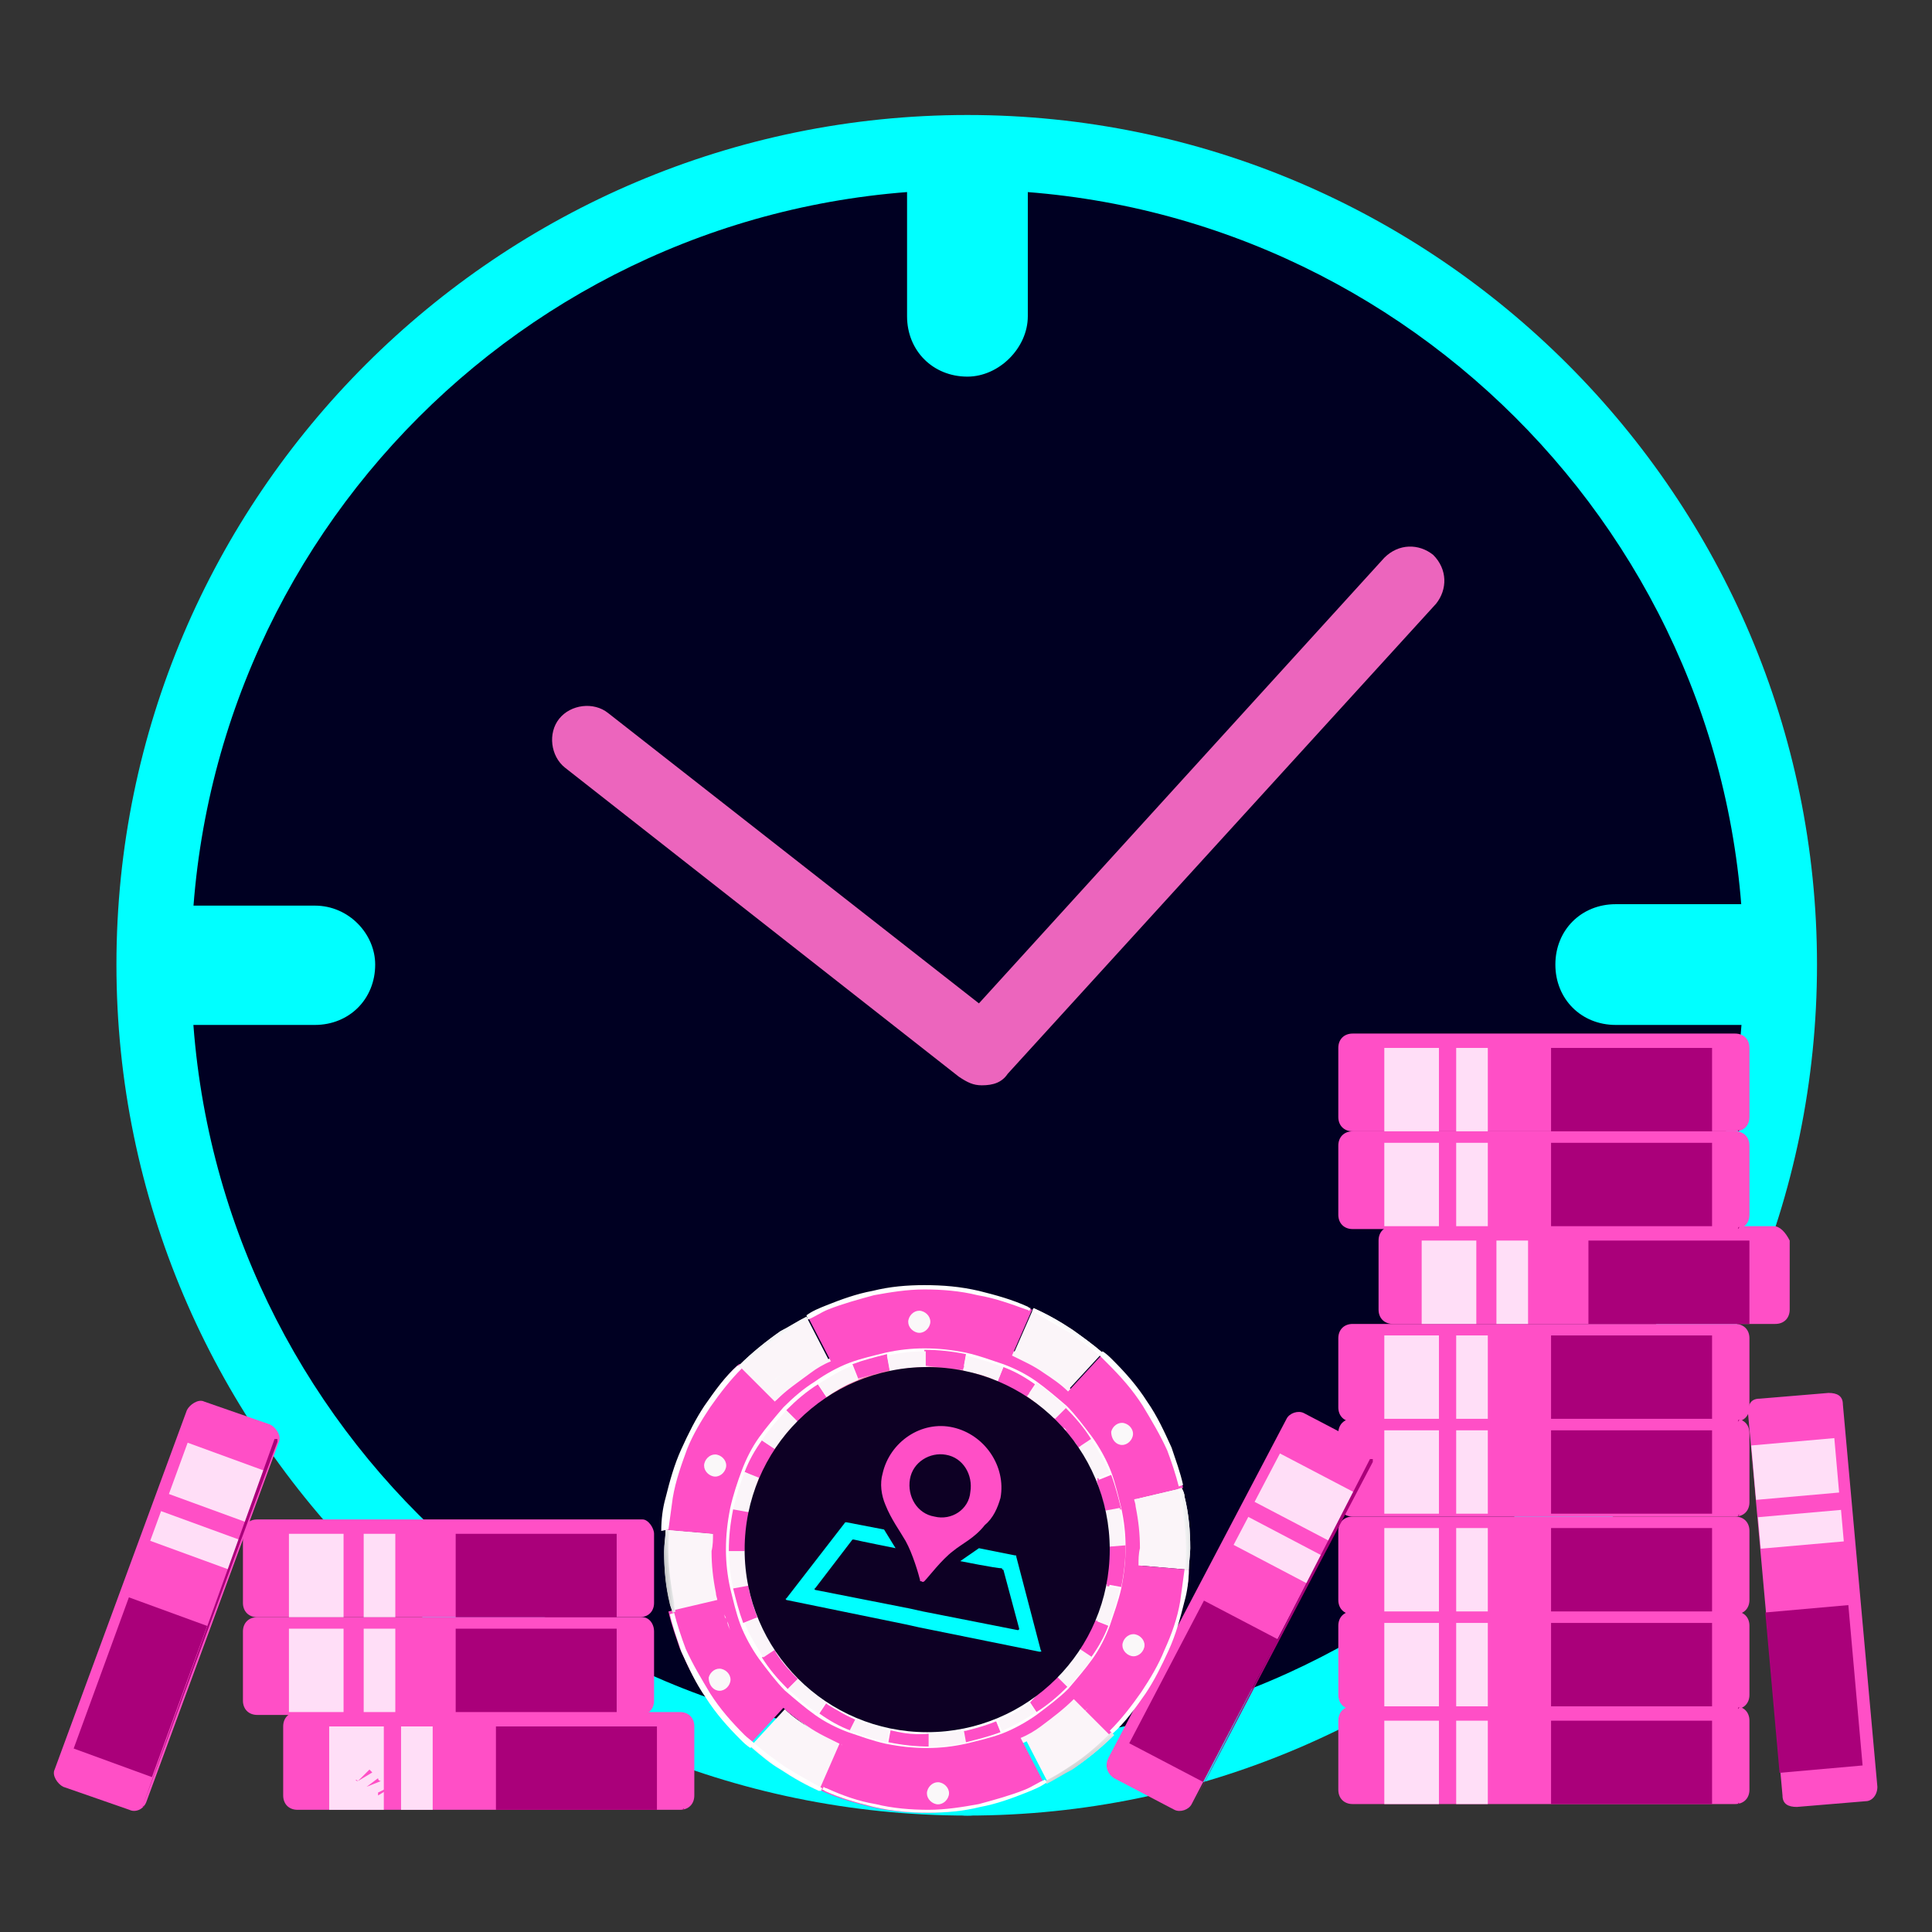 <?xml version="1.0" encoding="utf-8"?>
<!-- Generator: Adobe Illustrator 24.1.1, SVG Export Plug-In . SVG Version: 6.00 Build 0)  -->
<svg version="1.1" id="Layer_1" xmlns="http://www.w3.org/2000/svg" xmlns:xlink="http://www.w3.org/1999/xlink" x="0px" y="0px"
	 width="134.4px" height="134.4px" viewBox="0 0 134.4 134.4" style="enable-background:new 0 0 134.4 134.4;" xml:space="preserve"
	>
<rect x="0" y="0" width="134.4" height="134.4" fill="#333333" stroke="none"/>
<style type="text/css">
	.st0{display:none;fill:#000022;}
	.st1{fill:#000022;}
	.st2{fill:#00FFFF;}
	.st3{fill:#EC65BD;}
	.st4{fill:#FF4FC6;}
	.st5{fill:#FFDEF7;}
	.st6{fill:#AA007A;}
	.st7{fill:#FBF5F9;}
	.st8{fill:#FF79AE;}
	.st9{fill:#FFFFFF;}
	.st10{fill:#FAF8F9;}
	.st11{fill:url(#SVGID_1_);}
	.st12{fill:url(#SVGID_2_);}
	.st13{fill:url(#SVGID_3_);}
	.st14{fill:url(#SVGID_4_);}
	.st15{fill:url(#SVGID_5_);}
	.st16{fill:url(#SVGID_6_);}
	.st17{fill:#00B9ED;}
	.st18{fill:#0D0024;}
	.st19{fill:none;}
</style>
<circle class="st0" cx="28.1" cy="83.6" r="6.1"/>
<circle class="st0" cx="70.8" cy="94" r="6.1"/>
<g>
	<g>
		<ellipse class="st1" cx="65.5" cy="67.7" rx="56.6" ry="56"/>
		<path class="st2" d="M67.3,126.3c-32.6,0-59.2-26.6-59.2-59.2C8.1,34.5,34.7,8,67.3,8s59.1,26.6,59.1,59.1S99.9,126.3,67.3,126.3z
			 M67.3,13.2c-29.8,0-54,24.2-54,54c0,29.8,24.2,54,54,54c29.8,0,54-24.2,54-54C121.3,37.4,96.9,13.2,67.3,13.2z"/>
		<path class="st3" d="M68.3,75.5c-0.6,0-1-0.2-1.6-0.6L39.3,53.4c-1-0.8-1.2-2.4-0.4-3.4s2.4-1.2,3.4-0.4l25.8,20.2l28.2-31
			c1-1,2.4-1,3.4-0.2c1,1,1,2.4,0.2,3.4L70.1,74.7C69.7,75.3,69.1,75.5,68.3,75.5z"/>
		<path class="st2" d="M67.3,26.2c-2.4,0-4.2-1.8-4.2-4.2v-9c0-2.4,1.8-4.2,4.2-4.2s4.2,1.8,4.2,4.2v9
			C71.5,24.2,69.5,26.2,67.3,26.2z"/>
		<path class="st2" d="M67.3,126.3c-2.6,0-4.8-2.2-4.8-4.8v-10c0-2.6,2.2-4.8,4.8-4.8c2.6,0,4.8,2.2,4.8,4.8v10
			C71.9,124.3,69.9,126.3,67.3,126.3z"/>
		<g>
			<path class="st2" d="M26.1,67.1c0,2.4-1.8,4.2-4.2,4.2h-9c-2.4,0-4.2-1.8-4.2-4.2c0-2.3,1.8-4.1,4.2-4.1h9
				C24.3,63,26.1,65,26.1,67.1z"/>
			<path class="st2" d="M125.6,67.1c0,2.4-1.8,4.2-4.2,4.2h-9c-2.4,0-4.2-1.8-4.2-4.2c0-2.4,1.8-4.2,4.2-4.2h9
				C123.8,63,125.6,65,125.6,67.1z"/>
		</g>
	</g>
	<g>
		<path class="st4" d="M47.3,119.1H20.7c-0.6,0-1,0.4-1,1v4.8c0,0.6,0.4,1,1,1h26.6c0.6,0,1-0.4,1-1v-4.8
			C48.3,119.5,47.9,119.1,47.3,119.1z"/>
		<rect x="22.9" y="120.1" class="st5" width="3.8" height="5.8"/>
		<rect x="27.9" y="120.1" class="st5" width="2.2" height="5.8"/>
		<rect x="34.5" y="120.1" class="st6" width="11.2" height="5.8"/>
		<path class="st6" d="M47.5,125.9h-27l0,0l0,0H47.5C47.5,125.7,47.7,125.9,47.5,125.9C47.7,125.9,47.5,125.9,47.5,125.9z"/>
	</g>
	<g>
		<path class="st4" d="M44.7,112.5H17.9c-0.6,0-1,0.4-1,1v4.8c0,0.6,0.4,1,1,1h26.6c0.6,0,1-0.4,1-1v-4.8
			C45.5,112.9,45.1,112.5,44.7,112.5z"/>
		<rect x="20.1" y="113.3" class="st5" width="3.8" height="5.8"/>
		<rect x="25.3" y="113.3" class="st5" width="2.2" height="5.8"/>
		<rect x="31.7" y="113.3" class="st6" width="11.2" height="5.8"/>
		<path class="st6" d="M44.9,119.3H17.7l0,0l0,0H44.9C44.9,119.1,44.9,119.1,44.9,119.3L44.9,119.3z"/>
	</g>
	<g>
		<path class="st4" d="M44.7,105.7H17.9c-0.6,0-1,0.4-1,1v4.8c0,0.6,0.4,1,1,1h26.6c0.6,0,1-0.4,1-1v-4.8
			C45.5,106.3,45.1,105.7,44.7,105.7z"/>
		<rect x="20.1" y="106.7" class="st5" width="3.8" height="5.8"/>
		<rect x="25.3" y="106.7" class="st5" width="2.2" height="5.8"/>
		<rect x="31.7" y="106.7" class="st6" width="11.2" height="5.8"/>
		<path class="st6" d="M44.9,112.5H17.7l0,0l0,0H44.9C44.9,112.3,44.9,112.5,44.9,112.5L44.9,112.5z"/>
	</g>
	<g>
		<path class="st4" d="M3.8,123.1l9.2-25c0.2-0.4,0.8-0.8,1.2-0.6l4.6,1.6c0.4,0.2,0.8,0.8,0.6,1.2l-9.2,25
			c-0.2,0.6-0.8,0.8-1.2,0.6l-4.6-1.6C4,124.1,3.6,123.5,3.8,123.1z"/>
		
			<rect x="13.3" y="100.3" transform="matrix(0.343 -0.939 0.939 0.343 -86.993 82.016)" class="st5" width="3.8" height="5.8"/>
		
			<rect x="12.5" y="104.2" transform="matrix(0.343 -0.939 0.939 0.343 -91.681 83.184)" class="st5" width="2.2" height="5.8"/>
		
			<rect x="4.2" y="114.5" transform="matrix(0.343 -0.939 0.939 0.343 -103.831 86.306)" class="st6" width="11.2" height="5.8"/>
		<path class="st6" d="M9.9,125.7L9.9,125.7C9.9,125.5,9.9,125.5,9.9,125.7l9.2-25.6c0,0,0,0,0.2,0c0,0,0,0,0,0.2L9.9,125.7
			C10.1,125.5,10.1,125.7,9.9,125.7z"/>
	</g>
	<g>
		<path class="st4" d="M24.9,123.9L24.9,123.9l1-0.6c0,0,0,0-0.2-0.2L24.9,123.9C24.7,123.7,24.7,123.9,24.9,123.9
			C24.7,123.9,24.9,123.9,24.9,123.9z"/>
		<path class="st4" d="M25.5,124.3L25.5,124.3L25.5,124.3l1-0.4c0,0-0.2,0-0.2-0.2L25.5,124.3C25.5,124.3,25.3,124.3,25.5,124.3z"/>
		<path class="st4" d="M27.1,124.3l-0.8,0.4c0,0,0,0,0,0.2l0,0l0,0l1-0.6L27.1,124.3L27.1,124.3z"/>
	</g>
	<g>
		<path class="st4" d="M120.7,118.7H94.1c-0.6,0-1,0.4-1,1v4.8c0,0.6,0.4,1,1,1h26.6c0.6,0,1-0.4,1-1v-4.8
			C121.7,119.1,121.3,118.7,120.7,118.7z"/>
		<rect x="96.3" y="119.7" class="st5" width="3.8" height="5.8"/>
		<rect x="101.3" y="119.7" class="st5" width="2.2" height="5.8"/>
		<rect x="107.9" y="119.7" class="st6" width="11.2" height="5.8"/>
		<path class="st6" d="M120.9,125.5h-27l0,0l0,0H120.9C120.9,125.3,121.1,125.5,120.9,125.5C121.1,125.5,120.9,125.5,120.9,125.5z"
			/>
	</g>
	<g>
		<path class="st4" d="M120.7,112.1H94.1c-0.6,0-1,0.4-1,1v4.8c0,0.6,0.4,1,1,1h26.6c0.6,0,1-0.4,1-1v-4.8
			C121.7,112.5,121.3,112.1,120.7,112.1z"/>
		<rect x="96.3" y="112.9" class="st5" width="3.8" height="5.8"/>
		<rect x="101.3" y="112.9" class="st5" width="2.2" height="5.8"/>
		<rect x="107.9" y="112.9" class="st6" width="11.2" height="5.8"/>
		<path class="st6" d="M120.9,118.9h-27l0,0l0,0H120.9C120.9,118.7,121.1,118.7,120.9,118.9C121.1,118.9,120.9,118.9,120.9,118.9z"
			/>
	</g>
	<g>
		<path class="st4" d="M120.7,105.5H94.1c-0.6,0-1,0.4-1,1v4.8c0,0.6,0.4,1,1,1h26.6c0.6,0,1-0.4,1-1v-4.8
			C121.7,105.9,121.3,105.5,120.7,105.5z"/>
		<rect x="96.3" y="106.3" class="st5" width="3.8" height="5.8"/>
		<rect x="101.3" y="106.3" class="st5" width="2.2" height="5.8"/>
		<rect x="107.9" y="106.3" class="st6" width="11.2" height="5.8"/>
		<path class="st6" d="M120.9,112.1h-27l0,0l0,0H120.9C120.9,112.1,121.1,112.1,120.9,112.1C121.1,112.1,120.9,112.1,120.9,112.1z"
			/>
	</g>
	<g>
		<path class="st4" d="M120.7,98.7H94.1c-0.6,0-1,0.4-1,1v4.8c0,0.6,0.4,1,1,1h26.6c0.6,0,1-0.4,1-1v-4.8
			C121.7,99.1,121.3,98.7,120.7,98.7z"/>
		<rect x="96.3" y="99.5" class="st5" width="3.8" height="5.8"/>
		<rect x="101.3" y="99.5" class="st5" width="2.2" height="5.8"/>
		<rect x="107.9" y="99.5" class="st6" width="11.2" height="5.8"/>
		<path class="st6" d="M120.9,105.5h-27l0,0l0,0H120.9C120.9,105.3,121.1,105.3,120.9,105.5C121.1,105.5,120.9,105.5,120.9,105.5z"
			/>
	</g>
	<g>
		<path class="st4" d="M120.7,92.1H94.1c-0.6,0-1,0.4-1,1v4.8c0,0.6,0.4,1,1,1h26.6c0.6,0,1-0.4,1-1v-4.8
			C121.7,92.5,121.3,92.1,120.7,92.1z"/>
		<rect x="96.3" y="92.9" class="st5" width="3.8" height="5.8"/>
		<rect x="101.3" y="92.9" class="st5" width="2.2" height="5.8"/>
		<rect x="107.9" y="92.9" class="st6" width="11.2" height="5.8"/>
		<path class="st6" d="M120.9,98.9h-27l0,0l0,0H120.9C120.9,98.7,121.1,98.7,120.9,98.9C121.1,98.7,120.9,98.9,120.9,98.9z"/>
	</g>
	<g>
		<path class="st4" d="M123.4,85.3H96.9c-0.6,0-1,0.4-1,1v4.8c0,0.6,0.4,1,1,1h26.6c0.6,0,1-0.4,1-1v-4.8
			C124.2,85.7,123.8,85.3,123.4,85.3z"/>
		<rect x="98.9" y="86.3" class="st5" width="3.8" height="5.8"/>
		<rect x="104.1" y="86.3" class="st5" width="2.2" height="5.8"/>
		<rect x="110.5" y="86.3" class="st6" width="11.2" height="5.8"/>
		<path class="st6" d="M123.6,92.1H96.5l0,0l0,0H123.6C123.6,91.9,123.6,91.9,123.6,92.1L123.6,92.1z"/>
	</g>
	<g>
		<path class="st4" d="M120.7,78.7H94.1c-0.6,0-1,0.4-1,1v4.8c0,0.6,0.4,1,1,1h26.6c0.6,0,1-0.4,1-1v-4.8
			C121.7,79.1,121.3,78.7,120.7,78.7z"/>
		<rect x="96.3" y="79.5" class="st5" width="3.8" height="5.8"/>
		<rect x="101.3" y="79.5" class="st5" width="2.2" height="5.8"/>
		<rect x="107.9" y="79.5" class="st6" width="11.2" height="5.8"/>
		<path class="st6" d="M120.9,85.5h-27l0,0l0,0H120.9C120.9,85.3,121.1,85.3,120.9,85.5C121.1,85.3,120.9,85.5,120.9,85.5z"/>
	</g>
	<g>
		<path class="st4" d="M120.7,71.9H94.1c-0.6,0-1,0.4-1,1v4.8c0,0.6,0.4,1,1,1h26.6c0.6,0,1-0.4,1-1v-4.8
			C121.7,72.3,121.3,71.9,120.7,71.9z"/>
		<rect x="96.3" y="72.9" class="st5" width="3.8" height="5.8"/>
		<rect x="101.3" y="72.9" class="st5" width="2.2" height="5.8"/>
		<rect x="107.9" y="72.9" class="st6" width="11.2" height="5.8"/>
		<path class="st6" d="M120.9,78.7h-27l0,0l0,0H120.9C120.9,78.5,121.1,78.7,120.9,78.7C121.1,78.7,120.9,78.7,120.9,78.7z"/>
	</g>
	<g>
		<path class="st4" d="M130.6,124.3l-2.4-26.6c0-0.6-0.4-0.8-1-0.8l-4.8,0.4c-0.6,0-0.8,0.4-0.8,1l2.4,26.6c0,0.6,0.4,0.8,1,0.8
			l4.8-0.4C130.2,125.3,130.6,124.9,130.6,124.3z"/>
		
			<rect x="122" y="100.3" transform="matrix(0.996 -8.820025e-02 8.820025e-02 0.996 -8.531 11.416)" class="st5" width="5.8" height="3.8"/>
		
			<rect x="122.4" y="105.3" transform="matrix(0.996 -8.770410e-02 8.770410e-02 0.996 -8.852 11.401)" class="st5" width="5.8" height="2.2"/>
		
			<rect x="123.3" y="111.9" transform="matrix(0.996 -8.849790e-02 8.849790e-02 0.996 -9.906 11.632)" class="st6" width="5.8" height="11.2"/>
		<path class="st6" d="M124,125.3C124,125.3,123.8,125.3,124,125.3l-2.4-27l0,0l0,0L124,125.3L124,125.3L124,125.3z"/>
	</g>
	<g>
		<path class="st4" d="M77.1,122.3l12.4-23.6c0.2-0.4,0.8-0.6,1.2-0.4l4.2,2.2c0.4,0.2,0.6,0.8,0.4,1.2l-12.4,23.8
			c-0.2,0.4-0.8,0.6-1.2,0.4l-4.2-2.2C76.9,123.3,76.9,122.7,77.1,122.3z"/>
		
			<rect x="88.8" y="101.3" transform="matrix(0.464 -0.886 0.886 0.464 -43.679 136.15)" class="st5" width="3.8" height="5.8"/>
		
			<rect x="87.8" y="104.9" transform="matrix(0.465 -0.885 0.885 0.465 -47.848 136.394)" class="st5" width="2.2" height="5.8"/>
		
			<rect x="78.1" y="114.8" transform="matrix(0.464 -0.886 0.886 0.464 -59.395 137.199)" class="st6" width="11.2" height="5.8"/>
		<path class="st6" d="M82.9,125.7L82.9,125.7C82.7,125.7,82.7,125.7,82.9,125.7l12.4-24.2c0,0,0,0,0.2,0c0,0,0,0,0,0.2L82.9,125.7
			L82.9,125.7z"/>
	</g>
	<path class="st4" d="M81.5,125.5l0.8,0.4l0,0l0,0c0,0,0,0,0-0.2L81.5,125.5C81.7,125.5,81.7,125.5,81.5,125.5z"/>
	<g>
		<path class="st7" d="M79.5,107.6c0-1-0.1-2-0.3-2.9c-0.2-0.9-0.5-1.8-0.8-2.6c-0.4-0.9-0.8-1.8-1.4-2.6c-0.6-0.9-1.2-1.7-2-2.4
			c-0.7-0.7-1.5-1.3-2.3-1.9c-0.7-0.5-1.6-1-2.4-1.3c-0.2-0.1-0.4-0.2-0.6-0.2c-0.1,0-0.1,0-0.2-0.1c-0.1-0.1-0.3-0.1-0.4-0.1
			c-0.1,0-0.1-0.1-0.2-0.1c-0.2-0.1-0.4-0.1-0.6-0.2l-0.1,0c-0.3-0.1-0.5-0.1-0.7-0.2C67.2,93,67,93,66.7,92.9l0,0l0,0l0,0l0,0
			c-0.2,0-0.4-0.1-0.6-0.1c-0.1,0-0.1,0-0.2,0c-0.2,0-0.3,0-0.5,0c-0.1,0-0.1,0-0.2,0c-0.2,0-0.5,0-0.7,0c-1,0-2,0.1-2.9,0.3
			c-0.9,0.2-1.8,0.5-2.6,0.8c-0.9,0.4-1.8,0.8-2.6,1.4c-0.9,0.6-1.7,1.2-2.4,2c-0.7,0.7-1.3,1.5-1.9,2.3c-0.5,0.7-1,1.6-1.3,2.4
			c-0.4,0.9-0.7,1.8-0.9,2.8c-0.2,1-0.3,2.1-0.3,3.1c0,1,0.1,2,0.3,2.9c0.2,0.9,0.5,1.8,0.8,2.6c0.4,0.9,0.8,1.8,1.4,2.6
			c0.6,0.9,1.2,1.7,2,2.4c0.7,0.7,1.5,1.3,2.3,1.9c0.7,0.5,1.6,1,2.4,1.3c0.2,0.1,0.4,0.2,0.6,0.2c0.1,0,0.1,0,0.2,0.1
			c0.1,0.1,0.3,0.1,0.4,0.1c0.1,0,0.1,0.1,0.2,0.1c0.2,0.1,0.4,0.1,0.6,0.2c0.3,0.1,0.5,0.1,0.8,0.2c1,0.2,2.1,0.3,3.1,0.3
			c1,0,2-0.1,2.9-0.3c0.9-0.2,1.8-0.5,2.6-0.8c0.9-0.4,1.8-0.8,2.6-1.4c0.9-0.6,1.7-1.2,2.4-2c0.7-0.7,1.3-1.5,1.9-2.3
			c0.5-0.7,0.9-1.6,1.3-2.4c0.4-0.9,0.7-1.8,0.9-2.8C79.4,109.7,79.5,108.6,79.5,107.6z M69.9,93.7c0,0-0.1,0-0.1,0
			C69.8,93.7,69.8,93.7,69.9,93.7z M69.4,93.6c-0.1,0-0.2-0.1-0.3-0.1C69.2,93.5,69.3,93.5,69.4,93.6z M68.8,93.4
			c-0.2-0.1-0.4-0.1-0.6-0.2C68.5,93.2,68.6,93.3,68.8,93.4z M66.6,92.9c-0.2,0-0.4-0.1-0.6-0.1C66.2,92.8,66.4,92.9,66.6,92.9z
			 M65.7,92.8c-0.1,0-0.2,0-0.4,0C65.5,92.8,65.6,92.8,65.7,92.8z M65,92.7c0,0-0.1,0-0.1,0C64.9,92.7,65,92.8,65,92.7z M59.1,121.7
			c0,0,0.1,0,0.1,0C59.2,121.7,59.2,121.7,59.1,121.7z M59.6,121.9c0.1,0,0.2,0.1,0.3,0.1C59.8,122,59.7,121.9,59.6,121.9z
			 M60.2,122.1c0.2,0.1,0.4,0.1,0.5,0.2C60.5,122.2,60.4,122.1,60.2,122.1z"/>
		<path class="st7" d="M50,110.8c-0.2-0.9-0.3-1.9-0.3-2.9c0-0.4,0-0.8,0.1-1.2l-3.5-0.3c0,0.5-0.1,1-0.1,1.5c0,1.2,0.1,2.4,0.4,3.6
			c0,0.2,0.1,0.4,0.2,0.6l3.4-0.8C50.1,111.1,50,111,50,110.8z"/>
		<path class="st7" d="M77.5,120.7l-2.5-2.5c-0.7,0.7-1.5,1.4-2.3,1.9c-0.4,0.3-0.9,0.6-1.4,0.8l1.6,3.1c0.6-0.3,1.2-0.7,1.8-1
			C75.6,122.4,76.6,121.6,77.5,120.7z"/>
		<path class="st7" d="M56.3,120.2c-0.6-0.4-1.2-0.8-1.7-1.3l-2.4,2.6c0.7,0.6,1.4,1.2,2.1,1.6c0.9,0.6,1.8,1.1,2.7,1.5l1.4-3.2
			C57.8,121,57,120.6,56.3,120.2z"/>
		<path class="st7" d="M79,104.8c0.2,0.9,0.3,1.9,0.3,2.9c0,0.4,0,0.8-0.1,1.2l3.5,0.3c0-0.5,0.1-1,0.1-1.5c0-1.2-0.1-2.4-0.4-3.6
			c0-0.2-0.1-0.4-0.2-0.6l-3.4,0.8C78.9,104.5,78.9,104.6,79,104.8z"/>
		<path class="st7" d="M72.6,95.4c0.6,0.4,1.2,0.8,1.7,1.3l2.4-2.6c-0.7-0.6-1.4-1.1-2.1-1.6c-0.9-0.6-1.8-1.1-2.7-1.5l-1.4,3.2
			C71.2,94.6,71.9,95,72.6,95.4z"/>
		<path class="st4" d="M82.7,109.2l-3.5-0.3l0,0c0-0.4,0-0.8,0.1-1.2c0-1-0.1-1.9-0.3-2.9c0-0.2-0.1-0.4-0.1-0.5l0,0l3.4-0.8
			c-0.2-0.9-0.5-1.7-0.8-2.6c-0.5-1.1-1-2.2-1.7-3.2c-0.7-1.1-1.5-2-2.4-2.9c-0.2-0.2-0.4-0.4-0.7-0.6l-2.4,2.6l0,0
			c-0.5-0.5-1.1-0.9-1.7-1.3c-0.7-0.5-1.4-0.8-2.2-1.2l1.4-3.2c-0.1,0-0.2-0.1-0.2-0.1c-1.1-0.5-2.2-0.8-3.4-1.1
			c-1.3-0.3-2.5-0.4-3.8-0.4c-1.2,0-2.4,0.1-3.6,0.4c-1.1,0.2-2.2,0.6-3.2,1c-0.5,0.2-1,0.4-1.4,0.7l1.6,3.1c-0.5,0.2-1,0.5-1.4,0.8
			c-0.8,0.6-1.7,1.2-2.4,1.9l0,0l-2.5-2.5l-0.1,0c-0.9,0.8-1.6,1.8-2.3,2.8c-0.6,0.9-1.1,1.9-1.6,3c-0.5,1.1-0.8,2.2-1.1,3.4
			c-0.2,0.7-0.3,1.5-0.3,2.3l3.5,0.3l0,0c0,0.4,0,0.8-0.1,1.2c0,1,0.1,1.9,0.3,2.9c0,0.2,0.1,0.4,0.1,0.5l-3.4,0.8
			c0.2,0.9,0.5,1.7,0.8,2.6c0.5,1.1,1,2.2,1.7,3.2c0.7,1.1,1.5,2,2.4,2.9c0.2,0.2,0.4,0.4,0.7,0.6l2.4-2.6l0,0
			c0.5,0.5,1.1,0.9,1.7,1.3c0.7,0.5,1.6,0.9,2.4,1.3c-0.1,0-0.1-0.1-0.2-0.1l-1.4,3.2c0.1,0,0.2,0.1,0.2,0.1
			c1.1,0.5,2.2,0.8,3.4,1.1c1.3,0.3,2.5,0.4,3.8,0.4c1.2,0,2.4-0.1,3.6-0.4c1.1-0.2,2.2-0.6,3.2-1c0.5-0.2,1-0.4,1.4-0.7l-1.6-3.1
			c0.5-0.2,1-0.5,1.4-0.8c0.8-0.6,1.6-1.2,2.3-1.9l2.5,2.5l0,0c0.8-0.8,1.6-1.8,2.3-2.8c0.6-0.9,1.1-1.9,1.6-3
			c0.5-1.1,0.8-2.2,1.1-3.4C82.6,110.7,82.7,109.9,82.7,109.2z M78.7,103.8c0-0.1,0-0.1,0-0.2C78.7,103.7,78.7,103.8,78.7,103.8z
			 M78.4,102.8c-0.1-0.2-0.1-0.4-0.2-0.6C78.2,102.4,78.3,102.6,78.4,102.8z M78.6,103.3c0-0.1-0.1-0.2-0.1-0.3
			C78.5,103.1,78.5,103.2,78.6,103.3z M58.9,94.1c-0.2,0.1-0.4,0.2-0.6,0.3C58.5,94.3,58.7,94.2,58.9,94.1z M49.8,106.2L49.8,106.2
			L49.8,106.2z M49.9,105.3c0,0,0,0.1,0,0.1C49.9,105.4,49.9,105.3,49.9,105.3z M49.8,105.7C49.8,105.7,49.8,105.8,49.8,105.7
			C49.8,105.8,49.8,105.7,49.8,105.7z M50.2,111.7c0,0.1,0,0.1,0,0.2C50.3,111.9,50.2,111.8,50.2,111.7z M50.6,112.8
			c0.1,0.2,0.1,0.4,0.2,0.6C50.7,113.2,50.6,113,50.6,112.8z M50.4,112.3c0,0.1,0.1,0.2,0.1,0.3C50.4,112.5,50.4,112.4,50.4,112.3z
			 M70.1,121.5c0.2-0.1,0.4-0.2,0.6-0.3C70.5,121.3,70.3,121.4,70.1,121.5z M73.6,116.8c-0.6,0.6-1.3,1.2-2.1,1.7
			c-0.7,0.5-1.5,0.9-2.2,1.2c-0.7,0.3-1.5,0.5-2.3,0.7c-0.8,0.2-1.7,0.3-2.5,0.3c-0.9,0-1.8-0.1-2.7-0.3c-0.8-0.2-1.7-0.4-2.4-0.7
			c-0.7-0.3-1.4-0.7-2.1-1.1c-0.7-0.5-1.4-1-2-1.6c-0.6-0.6-1.2-1.3-1.7-2.1c-0.5-0.7-0.9-1.5-1.2-2.2c-0.3-0.7-0.5-1.5-0.7-2.3
			c-0.2-0.8-0.3-1.7-0.3-2.5c0-0.9,0.1-1.8,0.3-2.7c0.2-0.8,0.4-1.7,0.7-2.4c0.3-0.7,0.7-1.4,1.1-2.1c0.5-0.7,1-1.4,1.6-2
			c0.6-0.6,1.3-1.2,2.1-1.7c0.7-0.5,1.5-0.9,2.2-1.2c0.7-0.3,1.5-0.5,2.3-0.7c0.8-0.2,1.7-0.3,2.5-0.3c0.9,0,1.8,0.1,2.7,0.3
			c0.8,0.2,1.7,0.4,2.4,0.7c0.7,0.3,1.4,0.7,2.1,1.1c0.7,0.5,1.4,1,2,1.6c0.6,0.6,1.2,1.3,1.7,2.1c0.5,0.7,0.9,1.5,1.2,2.2
			c0.3,0.7,0.5,1.5,0.7,2.3c0.2,0.8,0.3,1.7,0.3,2.5c0,0.9-0.1,1.8-0.3,2.7c-0.2,0.8-0.4,1.7-0.7,2.4c-0.3,0.7-0.7,1.4-1.1,2.1
			C74.8,115.6,74.2,116.2,73.6,116.8z M79.2,109.3L79.2,109.3L79.2,109.3z M79.1,109.8C79.1,109.8,79.1,109.8,79.1,109.8
			C79.1,109.8,79.1,109.8,79.1,109.8z M79.1,110.2C79.1,110.2,79.1,110.3,79.1,110.2C79.1,110.3,79.1,110.2,79.1,110.2z"/>
		<path class="st7" d="M56.3,95.5c0.4-0.3,0.9-0.6,1.4-0.8l-1.6-3.1c-0.6,0.3-1.2,0.7-1.8,1c-1,0.7-2,1.5-2.9,2.4l2.5,2.5
			C54.7,96.7,55.5,96,56.3,95.5z"/>
		<path class="st8" d="M77.1,107.6c0-0.8-0.1-1.6-0.2-2.5c-0.2-0.8-0.4-1.5-0.7-2.2c-0.3-0.8-0.7-1.5-1.2-2.2c-0.5-0.7-1-1.4-1.7-2
			c-0.6-0.6-1.2-1.1-1.9-1.6c-0.6-0.4-1.3-0.8-2.1-1.1c-0.7-0.3-1.5-0.6-2.4-0.7c-0.9-0.2-1.7-0.3-2.6-0.2c-0.8,0-1.6,0.1-2.5,0.2
			c-0.8,0.2-1.5,0.4-2.2,0.7c-0.8,0.3-1.5,0.7-2.2,1.2c-0.7,0.5-1.4,1.1-2,1.7c-0.6,0.6-1.1,1.2-1.6,1.9c-0.4,0.6-0.8,1.3-1.1,2.1
			c-0.3,0.7-0.6,1.5-0.7,2.4c-0.2,0.9-0.3,1.7-0.2,2.6c0,0.8,0.1,1.6,0.2,2.5c0.2,0.8,0.4,1.5,0.7,2.2c0.3,0.8,0.7,1.5,1.2,2.2
			c0.5,0.7,1,1.4,1.7,2c0.6,0.6,1.2,1.1,1.9,1.6c0.6,0.4,1.3,0.8,2.1,1.1c0.6,0.2,1.1,0.5,1.8,0.6c-0.6-0.1-1.2-0.3-1.7-0.6
			c-0.7-0.3-1.4-0.7-2-1.1c-0.7-0.5-1.3-1-1.9-1.6c-0.6-0.6-1.2-1.3-1.7-2c-0.5-0.7-0.8-1.4-1.1-2.2c-0.3-0.7-0.5-1.5-0.7-2.2
			c-0.2-0.8-0.3-1.6-0.3-2.4c0-0.8,0.1-1.7,0.2-2.6c0.2-0.8,0.4-1.6,0.7-2.3c0.3-0.7,0.7-1.4,1.1-2c0.5-0.7,1-1.3,1.6-1.9
			c0.6-0.6,1.3-1.2,2-1.7c0.7-0.5,1.4-0.8,2.2-1.1c0.7-0.3,1.5-0.5,2.2-0.7c0.8-0.2,1.6-0.3,2.4-0.3c0.8,0,1.7,0.1,2.6,0.2
			c0.8,0.2,1.6,0.4,2.3,0.7c0.7,0.3,1.4,0.7,2,1.1c0.7,0.5,1.3,1,1.9,1.6c0.6,0.6,1.2,1.3,1.7,2c0.5,0.7,0.8,1.4,1.1,2.2
			c0.3,0.7,0.5,1.5,0.7,2.2c0.2,0.8,0.3,1.6,0.3,2.4c0,0.8-0.1,1.7-0.2,2.6c-0.2,0.8-0.4,1.6-0.7,2.3c-0.3,0.7-0.7,1.4-1.1,2
			c-0.5,0.7-1,1.3-1.6,1.9c-0.6,0.6-1.3,1.2-2,1.7c-0.7,0.5-1.4,0.8-2.2,1.1c-0.7,0.3-1.5,0.5-2.2,0.7c-0.8,0.2-1.6,0.3-2.4,0.3
			c-0.8,0-1.7-0.1-2.6-0.2c0.9,0.2,1.7,0.3,2.6,0.2c0.8,0,1.6-0.1,2.5-0.2c0.8-0.2,1.5-0.4,2.2-0.7c0.8-0.3,1.5-0.7,2.2-1.2
			c0.7-0.5,1.4-1,2-1.7c0.6-0.6,1.1-1.2,1.6-1.9c0.4-0.6,0.8-1.3,1.1-2.1c0.3-0.7,0.6-1.5,0.7-2.4C77.1,109.3,77.1,108.5,77.1,107.6
			z"/>
		<path class="st9" d="M54.5,97.9c-0.6,0.7-1.2,1.4-1.7,2.1c-0.5,0.7-0.9,1.5-1.2,2.3c-0.3,0.8-0.6,1.7-0.8,2.6
			c-0.2,1-0.3,1.9-0.3,2.9c0,0.9,0.1,1.8,0.3,2.7c0.2,0.8,0.4,1.7,0.7,2.5c0.3,0.8,0.8,1.7,1.3,2.4c0.6,0.8,1.2,1.6,1.8,2.2
			c0.7,0.6,1.4,1.2,2.1,1.7c0.7,0.5,1.5,0.9,2.3,1.2c0.9,0.3,1.7,0.6,2.6,0.8c1,0.2,1.9,0.3,2.9,0.3c0.9,0,1.8-0.1,2.7-0.3
			c0.8-0.2,1.7-0.4,2.5-0.7c0.8-0.3,1.7-0.8,2.4-1.3c0.8-0.6,1.6-1.2,2.2-1.8c0.6-0.7,1.2-1.4,1.7-2.1c0.5-0.7,0.9-1.5,1.2-2.3
			c0.3-0.9,0.6-1.7,0.8-2.6c0.2-1,0.3-1.9,0.3-2.9c0-0.9-0.1-1.8-0.3-2.7c-0.2-0.8-0.4-1.7-0.7-2.5c-0.3-0.8-0.8-1.7-1.3-2.4
			c-0.6-0.8-1.2-1.6-1.8-2.2c-0.7-0.6-1.4-1.2-2.1-1.7c-0.7-0.5-1.5-0.9-2.3-1.2c-0.9-0.3-1.7-0.6-2.6-0.8c-1-0.2-1.9-0.3-2.9-0.3
			c-0.9,0-1.8,0.1-2.7,0.3c-0.8,0.2-1.7,0.4-2.5,0.7c-0.8,0.3-1.7,0.8-2.4,1.3C55.9,96.6,55.2,97.2,54.5,97.9z M61.9,95.1
			c0.8-0.2,1.7-0.3,2.5-0.3c0.9,0,1.8,0.1,2.6,0.2c0.8,0.2,1.6,0.4,2.4,0.8c0.7,0.3,1.4,0.7,2.1,1.1c0.7,0.5,1.4,1,2,1.6
			c0.6,0.6,1.2,1.3,1.7,2.1c0.5,0.7,0.9,1.5,1.2,2.2c0.3,0.7,0.5,1.5,0.7,2.3c0.2,0.8,0.3,1.7,0.3,2.5c0,0.9-0.1,1.8-0.2,2.6
			c-0.2,0.8-0.4,1.6-0.8,2.4c-0.3,0.7-0.7,1.4-1.1,2.1c-0.5,0.7-1,1.4-1.6,2c-0.6,0.6-1.3,1.2-2.1,1.7c-0.7,0.5-1.5,0.9-2.2,1.2
			c-0.7,0.3-1.5,0.5-2.3,0.7c-0.8,0.2-1.7,0.3-2.5,0.3c-0.9,0-1.8-0.1-2.6-0.2c-0.8-0.2-1.6-0.4-2.4-0.8c-0.7-0.3-1.4-0.7-2.1-1.1
			c-0.7-0.5-1.4-1-2-1.6c-0.6-0.6-1.2-1.3-1.7-2.1c-0.5-0.7-0.9-1.5-1.2-2.2c-0.3-0.7-0.5-1.5-0.7-2.3c-0.2-0.8-0.3-1.7-0.3-2.5
			c0-0.9,0.1-1.8,0.2-2.6c0.2-0.8,0.4-1.6,0.8-2.4c0.3-0.7,0.7-1.4,1.1-2.1c0.5-0.7,1-1.4,1.6-2c0.6-0.6,1.3-1.2,2.1-1.7
			c0.7-0.5,1.5-0.9,2.2-1.2C60.4,95.5,61.1,95.3,61.9,95.1z"/>
		<path class="st7" d="M76.2,102.9l1-0.4c-0.3-0.8-0.8-1.6-1.3-2.4l-0.9,0.6C75.5,101.4,75.9,102.2,76.2,102.9z"/>
		<path class="st4" d="M76.9,105.2L78,105c-0.2-0.8-0.4-1.6-0.7-2.4l-1,0.4C76.5,103.7,76.7,104.4,76.9,105.2z"/>
		<path class="st7" d="M77.1,107.6l1.1,0c0-0.9-0.1-1.8-0.3-2.7l-1.1,0.2C77,106,77.1,106.8,77.1,107.6z"/>
		<path class="st4" d="M71.5,118.2l0.6,0.9c0.8-0.5,1.5-1.1,2.2-1.8l-0.8-0.8C72.9,117.2,72.2,117.8,71.5,118.2z"/>
		<path class="st4" d="M53.9,100.8l-0.9-0.6c-0.5,0.7-0.9,1.4-1.2,2.2l1,0.5C53.1,102.1,53.5,101.4,53.9,100.8z"/>
		<path class="st7" d="M51.8,107.8l-1.1,0c0,0.9,0.1,1.8,0.3,2.7l1.1-0.2C51.9,109.5,51.9,108.6,51.8,107.8z"/>
		<path class="st7" d="M52.8,102.8l-1-0.4c-0.3,0.8-0.6,1.7-0.8,2.6l1.1,0.2C52.3,104.4,52.5,103.6,52.8,102.8z"/>
		<path class="st4" d="M52.1,105.2L51,105c-0.2,1-0.3,1.9-0.3,2.9l1.1,0C51.8,107,51.9,106.1,52.1,105.2z"/>
		<path class="st4" d="M52.1,110.3l-1.1,0.2c0.2,0.8,0.4,1.6,0.7,2.4l1-0.4C52.5,111.8,52.3,111.1,52.1,110.3z"/>
		<path class="st4" d="M53.9,114.7l-0.9,0.6c0.5,0.8,1.1,1.5,1.8,2.2l0.8-0.8C55,116.1,54.4,115.4,53.9,114.7z"/>
		<path class="st7" d="M52.8,112.5l-1,0.4c0.3,0.8,0.8,1.6,1.3,2.4l0.9-0.6C53.5,114,53.1,113.3,52.8,112.5z"/>
		<path class="st7" d="M55.6,116.7l-0.8,0.8c0.7,0.6,1.3,1.2,2.1,1.7l0.6-0.9C56.8,117.8,56.2,117.3,55.6,116.7z"/>
		<path class="st7" d="M55.5,98.9l-0.8-0.8c-0.6,0.7-1.2,1.3-1.7,2.1l0.9,0.6C54.4,100.1,54.9,99.4,55.5,98.9z"/>
		<path class="st4" d="M67,95.3l0.2-1.1c-1-0.2-1.9-0.3-2.9-0.3l0,1.1C65.3,95.1,66.1,95.2,67,95.3z"/>
		<path class="st4" d="M61.9,95.3l-0.2-1.1c-0.8,0.2-1.6,0.4-2.4,0.7l0.4,1C60.4,95.7,61.2,95.5,61.9,95.3z"/>
		<path class="st7" d="M64.4,95.1l0-1.1c-0.9,0-1.8,0.1-2.7,0.3l0.2,1.1C62.7,95.2,63.6,95.1,64.4,95.1z"/>
		<path class="st4" d="M57.5,97.2l-0.6-0.9c-0.8,0.5-1.5,1.1-2.2,1.8l0.8,0.8C56.1,98.2,56.8,97.7,57.5,97.2z"/>
		<path class="st7" d="M59.7,96l-0.4-1c-0.8,0.3-1.6,0.8-2.4,1.3l0.6,0.9C58.2,96.7,58.9,96.3,59.7,96z"/>
		<path class="st4" d="M77.1,107.6c0,0.8-0.1,1.7-0.2,2.6l1.1,0.2c0.2-1,0.3-1.9,0.3-2.9L77.1,107.6z"/>
		<path class="st7" d="M76.1,112.6l1,0.5c0.3-0.8,0.6-1.7,0.8-2.6l-1.1-0.2C76.7,111.1,76.5,111.8,76.1,112.6z"/>
		<path class="st4" d="M75,100.7l0.9-0.6c-0.5-0.8-1.1-1.5-1.8-2.2l-0.8,0.8C74,99.3,74.5,100,75,100.7z"/>
		<path class="st4" d="M75,114.7l0.9,0.6c0.5-0.7,0.9-1.4,1.2-2.2l-1-0.4C75.8,113.3,75.5,114,75,114.7z"/>
		<path class="st4" d="M57.6,118.3l-0.6,0.9c0.7,0.5,1.4,0.9,2.2,1.2l0.5-1C58.9,119.1,58.2,118.7,57.6,118.3z"/>
		<path class="st7" d="M73.4,98.7l0.8-0.8c-0.7-0.6-1.3-1.2-2.1-1.7l-0.6,0.9C72.1,97.6,72.8,98.1,73.4,98.7z"/>
		<path class="st4" d="M71.4,97.2l0.6-0.9c-0.7-0.5-1.4-0.9-2.2-1.2l-0.4,1C70.1,96.4,70.8,96.8,71.4,97.2z"/>
		<path class="st7" d="M73.5,116.6l0.8,0.8c0.6-0.7,1.2-1.3,1.7-2.1l-0.9-0.6C74.6,115.4,74.1,116,73.5,116.6z"/>
		<path class="st4" d="M62,120.1l-0.2,1.1c1,0.2,1.9,0.3,2.9,0.3l0-1.1C63.7,120.4,62.8,120.3,62,120.1z"/>
		<path class="st7" d="M69.4,96.1l0.4-1c-0.8-0.3-1.7-0.6-2.6-0.8L67,95.4C67.8,95.5,68.6,95.7,69.4,96.1z"/>
		<path class="st7" d="M59.6,119.4l-0.5,1c0.8,0.3,1.7,0.6,2.6,0.8l0.2-1.1C61.1,120,60.3,119.7,59.6,119.4z"/>
		<path class="st7" d="M64.6,120.4l0,1.1c0.9,0,1.8-0.1,2.7-0.3l-0.2-1.1C66.3,120.3,65.4,120.4,64.6,120.4z"/>
		<path class="st4" d="M67,120.1l0.2,1.1c0.8-0.2,1.6-0.4,2.4-0.7l-0.4-1C68.6,119.7,67.8,120,67,120.1z"/>
		<path class="st7" d="M69.3,119.4l0.4,1c0.8-0.3,1.6-0.8,2.4-1.3l-0.6-0.9C70.8,118.7,70,119.1,69.3,119.4z"/>
		<path class="st7" d="M48.7,107.1c0,0,0,0.1,0,0.1C48.7,107.1,48.7,107.1,48.7,107.1z"/>
		<path class="st7" d="M73.2,120.9c0.9-0.6,1.7-1.3,2.5-2.1C75,119.6,74.1,120.3,73.2,120.9z"/>
		<path class="st7" d="M56.9,121.6c0.4,0.2,0.8,0.4,1.2,0.6C57.7,122,57.3,121.8,56.9,121.6z"/>
		<path class="st7" d="M56.4,121.3c0.2,0.1,0.3,0.2,0.5,0.3C56.7,121.5,56.5,121.4,56.4,121.3z"/>
		<path class="st7" d="M80.3,108.3L80.3,108.3L80.3,108.3z"/>
		<path class="st10" d="M54.5,95.5c-0.4,0.3-0.8,0.7-1.2,1.1C53.6,96.2,54,95.8,54.5,95.5z"/>
		<path class="st10" d="M55.1,95c-0.2,0.1-0.4,0.3-0.6,0.5C54.7,95.3,54.9,95.1,55.1,95z"/>
		
			<linearGradient id="SVGID_1_" gradientUnits="userSpaceOnUse" x1="-1309.398" y1="-233.346" x2="-1309.11" y2="-233.346" gradientTransform="matrix(3.891 -0.341 -0.341 -3.891 5061.192 -1245.56)">
			<stop  offset="0" style="stop-color:#9FA3A5"/>
			<stop  offset="0.294" style="stop-color:#C6C8C9"/>
			<stop  offset="0.584" style="stop-color:#E5E6E7"/>
			<stop  offset="0.83" style="stop-color:#F8F8F9"/>
			<stop  offset="1" style="stop-color:#FFFFFF"/>
		</linearGradient>
		<path class="st11" d="M47,112.1c-0.1-0.2-0.1-0.4-0.1-0.6c-0.2-1.1-0.4-2.3-0.4-3.5c0-0.5,0-1,0.1-1.5l-0.3,0c0,0.5-0.1,1-0.1,1.5
			c0,1.2,0.1,2.4,0.4,3.6c0.1,0.2,0.1,0.4,0.2,0.6L47,112.1z"/>
		
			<linearGradient id="SVGID_2_" gradientUnits="userSpaceOnUse" x1="-1863.184" y1="401.002" x2="-1862.896" y2="401.002" gradientTransform="matrix(-4.208 -6.356 -6.356 4.208 -5215.909 -13406.511)">
			<stop  offset="0" style="stop-color:#9FA3A5"/>
			<stop  offset="0.294" style="stop-color:#C6C8C9"/>
			<stop  offset="0.584" style="stop-color:#E5E6E7"/>
			<stop  offset="0.83" style="stop-color:#F8F8F9"/>
			<stop  offset="1" style="stop-color:#FFFFFF"/>
		</linearGradient>
		<path class="st12" d="M74.4,122.9c-0.6,0.4-1.1,0.7-1.7,1l0.1,0.2c0.6-0.3,1.2-0.7,1.8-1c1-0.7,2-1.5,2.9-2.4l-0.2-0.2
			C76.4,121.4,75.5,122.2,74.4,122.9z"/>
		
			<linearGradient id="SVGID_3_" gradientUnits="userSpaceOnUse" x1="-1860.717" y1="-173.247" x2="-1860.428" y2="-173.247" gradientTransform="matrix(2.141 -3.347 -3.347 -2.141 3457.945 -6474.543)">
			<stop  offset="0" style="stop-color:#9FA3A5"/>
			<stop  offset="0.294" style="stop-color:#C6C8C9"/>
			<stop  offset="0.584" style="stop-color:#E5E6E7"/>
			<stop  offset="0.83" style="stop-color:#F8F8F9"/>
			<stop  offset="1" style="stop-color:#FFFFFF"/>
		</linearGradient>
		<path class="st13" d="M54.6,122.9c-0.7-0.5-1.4-1-2.1-1.6l-0.2,0.2c0.7,0.6,1.4,1.2,2.1,1.6c0.9,0.6,1.8,1.1,2.7,1.5l0.1-0.2
			C56.3,123.9,55.4,123.4,54.6,122.9z"/>
		
			<linearGradient id="SVGID_4_" gradientUnits="userSpaceOnUse" x1="-1688.695" y1="683.253" x2="-1688.407" y2="683.253" gradientTransform="matrix(-6.93 0.182 0.182 6.93 -11743.1 -4321.403)">
			<stop  offset="0" style="stop-color:#9FA3A5"/>
			<stop  offset="0.294" style="stop-color:#C6C8C9"/>
			<stop  offset="0.584" style="stop-color:#E5E6E7"/>
			<stop  offset="0.83" style="stop-color:#F8F8F9"/>
			<stop  offset="1" style="stop-color:#FFFFFF"/>
		</linearGradient>
		<path class="st14" d="M82.1,104.2c0.2,1.1,0.4,2.3,0.4,3.5c0,0.5,0,1-0.1,1.5l0.3,0c0-0.5,0.1-1,0.1-1.5c0-1.2-0.1-2.4-0.4-3.6
			c0-0.2-0.1-0.4-0.2-0.6l-0.3,0.1C82,103.7,82.1,103.9,82.1,104.2z"/>
		
			<linearGradient id="SVGID_5_" gradientUnits="userSpaceOnUse" x1="-1361.093" y1="668.413" x2="-1360.807" y2="668.413" gradientTransform="matrix(-3.853 5.727 5.727 3.853 -8997.408 5310.294)">
			<stop  offset="0" style="stop-color:#9FA3A5"/>
			<stop  offset="0.294" style="stop-color:#C6C8C9"/>
			<stop  offset="0.584" style="stop-color:#E5E6E7"/>
			<stop  offset="0.83" style="stop-color:#F8F8F9"/>
			<stop  offset="1" style="stop-color:#FFFFFF"/>
		</linearGradient>
		<path class="st15" d="M74.4,92.7c0.7,0.5,1.4,1,2.1,1.6l0.2-0.2c-0.7-0.6-1.4-1.1-2.1-1.6c-0.9-0.6-1.8-1.1-2.7-1.5l-0.1,0.2
			C72.7,91.7,73.5,92.2,74.4,92.7z"/>
		<path class="st9" d="M46.5,106.4c0.1-0.7,0.2-1.5,0.3-2.2c0.2-1.2,0.6-2.3,1-3.4c0.4-1,1-2,1.6-2.9c0.7-1,1.4-1.9,2.2-2.7l0,0
			l-0.2-0.2l-0.1,0c-0.9,0.8-1.6,1.8-2.3,2.8c-0.6,0.9-1.1,1.9-1.6,3c-0.5,1.1-0.8,2.2-1.1,3.4c-0.2,0.7-0.3,1.5-0.3,2.3L46.5,106.4
			z"/>
		<path class="st9" d="M52.5,121.3c-0.2-0.2-0.5-0.4-0.7-0.6c-0.9-0.9-1.7-1.8-2.4-2.9c-0.6-1-1.2-2-1.7-3.1
			c-0.3-0.8-0.6-1.7-0.8-2.5l-0.3,0.1c0.2,0.9,0.5,1.7,0.8,2.6c0.5,1.1,1,2.2,1.7,3.2c0.7,1.1,1.5,2,2.4,2.9
			c0.2,0.2,0.4,0.4,0.7,0.6L52.5,121.3z"/>
		<path class="st9" d="M72.7,123.8c-0.5,0.2-0.9,0.5-1.4,0.7c-1,0.4-2.1,0.7-3.2,1c-1.1,0.2-2.3,0.4-3.5,0.4c-1.2,0-2.5-0.1-3.7-0.4
			c-1.2-0.2-2.3-0.6-3.4-1.1c-0.1,0-0.2-0.1-0.2-0.1l-0.1,0.2c0.1,0,0.2,0.1,0.2,0.1c1.1,0.5,2.2,0.8,3.4,1.1
			c1.3,0.3,2.5,0.4,3.8,0.4c1.2,0,2.4-0.1,3.6-0.4c1.1-0.2,2.2-0.6,3.2-1c0.5-0.2,1-0.4,1.4-0.7L72.7,123.8z"/>
		<path class="st9" d="M82.7,109.2l-0.3,0l0,0c-0.1,0.7-0.2,1.5-0.3,2.2c-0.2,1.2-0.6,2.3-1.1,3.4c-0.4,1-1,2-1.6,2.9
			c-0.7,1-1.4,1.9-2.2,2.7l0,0l0.2,0.2l0,0c0.9-0.8,1.6-1.8,2.3-2.8c0.6-0.9,1.1-1.9,1.6-3c0.5-1.1,0.8-2.2,1.1-3.4
			C82.6,110.7,82.7,109.9,82.7,109.2z"/>
		<path class="st9" d="M76.5,94.3c0.2,0.2,0.4,0.4,0.6,0.6c0.9,0.9,1.7,1.8,2.4,2.9c0.6,1,1.2,2,1.7,3.1c0.3,0.8,0.6,1.7,0.8,2.5
			l0.3-0.1c-0.2-0.9-0.5-1.7-0.8-2.6c-0.5-1.1-1-2.2-1.7-3.2c-0.7-1.1-1.5-2-2.4-2.9c-0.2-0.2-0.4-0.4-0.7-0.6L76.5,94.3z"/>
		<path class="st9" d="M56.2,91.8c0.5-0.2,0.9-0.5,1.4-0.7c1-0.4,2.1-0.7,3.2-1c1.1-0.2,2.3-0.4,3.5-0.4c1.2,0,2.5,0.1,3.7,0.4
			c1.2,0.2,2.3,0.6,3.4,1c0.1,0,0.2,0.1,0.2,0.1l0.1-0.2c-0.1,0-0.2-0.1-0.2-0.1c-1.1-0.5-2.2-0.8-3.4-1.1c-1.3-0.3-2.5-0.4-3.8-0.4
			c-1.2,0-2.4,0.1-3.6,0.4c-1.1,0.2-2.2,0.6-3.2,1c-0.5,0.2-1,0.4-1.4,0.7L56.2,91.8z"/>
		
			<linearGradient id="SVGID_6_" gradientUnits="userSpaceOnUse" x1="-1253.756" y1="308.73" x2="-1253.467" y2="308.73" gradientTransform="matrix(4.937 6.872 6.872 -4.937 4121.516 10231.138)">
			<stop  offset="0" style="stop-color:#9FA3A5"/>
			<stop  offset="0.294" style="stop-color:#C6C8C9"/>
			<stop  offset="0.584" style="stop-color:#E5E6E7"/>
			<stop  offset="0.83" style="stop-color:#F8F8F9"/>
			<stop  offset="1" style="stop-color:#FFFFFF"/>
		</linearGradient>
		<path class="st16" d="M54.5,92.8c0.6-0.4,1.1-0.7,1.7-1l-0.1-0.2c-0.6,0.3-1.2,0.7-1.8,1c-1,0.7-2,1.5-2.9,2.4l0.2,0.2
			C52.5,94.2,53.5,93.4,54.5,92.8z"/>
		<path class="st10" d="M64.5,124.6c0.1-0.4,0.5-0.7,0.9-0.6s0.7,0.5,0.6,0.9c-0.1,0.4-0.5,0.7-0.9,0.6
			C64.7,125.4,64.4,125,64.5,124.6z"/>
		<path class="st10" d="M63.2,91.8c0.1-0.4,0.5-0.7,0.9-0.6c0.4,0.1,0.7,0.5,0.6,0.9c-0.1,0.4-0.5,0.7-0.9,0.6
			C63.4,92.6,63.1,92.2,63.2,91.8z"/>
		<path class="st10" d="M49,101.8c0.1-0.4,0.5-0.7,0.9-0.6s0.7,0.5,0.6,0.9c-0.1,0.4-0.5,0.7-0.9,0.6
			C49.2,102.6,48.9,102.2,49,101.8z"/>
		<path class="st10" d="M49.3,116.7c0.1-0.4,0.5-0.7,0.9-0.6s0.7,0.5,0.6,0.9c-0.1,0.4-0.5,0.7-0.9,0.6
			C49.5,117.5,49.3,117.1,49.3,116.7z"/>
		<path class="st10" d="M78.1,114.3c0.1-0.4,0.5-0.7,0.9-0.6c0.4,0.1,0.7,0.5,0.6,0.9c-0.1,0.4-0.5,0.7-0.9,0.6
			C78.3,115.1,78,114.7,78.1,114.3z"/>
		<path class="st10" d="M77.3,99.6c0.1-0.4,0.5-0.7,0.9-0.6c0.4,0.1,0.7,0.5,0.6,0.9c-0.1,0.4-0.5,0.7-0.9,0.6
			C77.5,100.4,77.3,100,77.3,99.6z"/>
		<path class="st9" d="M73.5,116.6c0.6-0.6,1.1-1.3,1.6-1.9c0.4-0.7,0.8-1.3,1.1-2.1c0.3-0.8,0.6-1.6,0.7-2.4
			c0.2-0.8,0.3-1.7,0.2-2.6c0-0.8-0.1-1.6-0.2-2.5c-0.2-0.8-0.4-1.5-0.7-2.2c-0.1-0.2-0.1-0.3-0.2-0.5c0-0.1-0.1-0.1-0.1-0.1
			c-0.1-0.1-0.1-0.2-0.2-0.4c0-0.1-0.1-0.1-0.1-0.2c-0.1-0.1-0.2-0.3-0.3-0.4l0-0.1c-0.1-0.2-0.2-0.4-0.3-0.5
			c-0.1-0.2-0.2-0.4-0.4-0.5l0,0l0,0l0,0l0,0c-0.1-0.1-0.2-0.3-0.3-0.4c0-0.1-0.1-0.1-0.1-0.1c-0.1-0.1-0.2-0.2-0.3-0.3
			c0,0-0.1-0.1-0.1-0.1c-0.1-0.1-0.3-0.3-0.4-0.4c-0.6-0.6-1.3-1.1-1.9-1.6c-0.7-0.4-1.3-0.8-2.1-1.1c-0.8-0.3-1.6-0.6-2.4-0.7
			c-0.8-0.2-1.7-0.3-2.6-0.2c-0.8,0-1.6,0.1-2.5,0.2c-0.8,0.2-1.5,0.4-2.2,0.7c-0.8,0.3-1.5,0.7-2.2,1.2c-0.8,0.5-1.4,1.1-2,1.7
			c-0.6,0.6-1.1,1.3-1.6,1.9c-0.4,0.7-0.8,1.3-1.1,2.1c-0.3,0.8-0.6,1.6-0.7,2.4c-0.2,0.8-0.3,1.7-0.2,2.6c0,0.8,0.1,1.6,0.2,2.5
			c0.2,0.8,0.4,1.5,0.7,2.2c0.1,0.2,0.1,0.3,0.2,0.5c0,0.1,0.1,0.1,0.1,0.1c0.1,0.1,0.1,0.2,0.2,0.4c0,0.1,0.1,0.1,0.1,0.2
			c0.1,0.1,0.2,0.3,0.3,0.4c0.1,0.2,0.2,0.4,0.3,0.6c0.5,0.8,1.1,1.4,1.7,2c0.6,0.6,1.3,1.1,1.9,1.6c0.7,0.4,1.3,0.8,2.1,1.1
			c0.8,0.3,1.6,0.6,2.4,0.7c0.8,0.2,1.7,0.3,2.6,0.2c0.8,0,1.6-0.1,2.5-0.2c0.8-0.2,1.5-0.4,2.2-0.7c0.8-0.3,1.5-0.7,2.2-1.2
			C72.2,117.8,72.9,117.2,73.5,116.6z M76,102.6c0,0,0-0.1-0.1-0.1C76,102.5,76,102.5,76,102.6z M75.9,102.2c0-0.1-0.1-0.2-0.1-0.3
			C75.8,102,75.8,102.1,75.9,102.2z M75.6,101.7c-0.1-0.1-0.2-0.3-0.2-0.4C75.5,101.5,75.6,101.6,75.6,101.7z M74.6,100.2
			c-0.1-0.1-0.2-0.3-0.3-0.4C74.4,99.9,74.5,100,74.6,100.2z M74.2,99.5c-0.1-0.1-0.1-0.1-0.2-0.2C74,99.4,74.1,99.5,74.2,99.5z
			 M73.7,99.1C73.7,99.1,73.7,99,73.7,99.1C73.7,99,73.7,99.1,73.7,99.1z M53,112.9c0,0,0,0.1,0.1,0.1C53,112.9,53,112.9,53,112.9z
			 M53.1,113.2c0,0.1,0.1,0.2,0.1,0.3C53.2,113.4,53.1,113.3,53.1,113.2z M53.3,113.7c0.1,0.1,0.2,0.3,0.2,0.4
			C53.5,114,53.4,113.8,53.3,113.7z"/>
		<path class="st17" d="M76.9,107.6c0-0.8-0.1-1.6-0.3-2.4c-0.2-0.8-0.4-1.5-0.7-2.2c-0.3-0.8-0.7-1.5-1.1-2.1c-0.5-0.7-1-1.4-1.6-2
			c-0.6-0.6-1.2-1.1-1.9-1.5c-0.6-0.4-1.3-0.8-2-1.1c-0.2-0.1-0.3-0.1-0.5-0.2c0,0-0.1,0-0.2-0.1c-0.1,0-0.3-0.1-0.4-0.1
			c0,0-0.1,0-0.2-0.1c-0.1-0.1-0.3-0.1-0.5-0.1l0,0c-0.2,0-0.4-0.1-0.6-0.1c-0.2,0-0.4-0.1-0.6-0.1l0,0l0,0l0,0l0,0
			c-0.2,0-0.4,0-0.5-0.1c0,0-0.1,0-0.2,0c-0.1,0-0.3,0-0.4,0c0,0-0.1,0-0.2,0c-0.2,0-0.4,0-0.6,0c-0.8,0-1.6,0.1-2.4,0.3
			c-0.8,0.2-1.5,0.4-2.2,0.7c-0.8,0.3-1.5,0.7-2.1,1.1c-0.7,0.5-1.4,1-2,1.6c-0.6,0.6-1.1,1.2-1.5,1.9c-0.4,0.6-0.8,1.3-1.1,2
			c-0.3,0.7-0.5,1.5-0.7,2.3c-0.2,0.8-0.3,1.7-0.3,2.5c0,0.8,0.1,1.6,0.3,2.4c0.2,0.8,0.4,1.5,0.7,2.2c0.3,0.8,0.7,1.5,1.1,2.1
			c0.5,0.7,1,1.4,1.6,2c0.6,0.6,1.2,1.1,1.9,1.5c0.6,0.4,1.3,0.8,2,1.1c0.2,0.1,0.3,0.1,0.5,0.2c0,0,0.1,0,0.2,0.1
			c0.1,0,0.3,0.1,0.4,0.1c0,0,0.1,0,0.2,0.1c0.1,0.1,0.3,0.1,0.5,0.1c0.2,0,0.4,0.1,0.6,0.2c0.8,0.2,1.7,0.3,2.5,0.3
			c0.8,0,1.6-0.1,2.4-0.3c0.8-0.2,1.5-0.4,2.2-0.7c0.8-0.3,1.5-0.7,2.1-1.1c0.7-0.5,1.4-1,2-1.6c0.6-0.6,1.1-1.2,1.5-1.9
			c0.4-0.6,0.8-1.3,1.1-2c0.3-0.7,0.6-1.5,0.7-2.3C76.8,109.3,76.9,108.5,76.9,107.6z M68.9,96.2C68.9,96.2,68.9,96.1,68.9,96.2
			C68.8,96.1,68.9,96.2,68.9,96.2z M68.6,96c-0.1,0-0.2-0.1-0.3-0.1C68.4,96,68.5,96,68.6,96z M68,95.9c-0.1-0.1-0.3-0.1-0.4-0.1
			C67.7,95.8,67.9,95.8,68,95.9z M65.5,95.4c-0.1,0-0.2,0-0.3,0C65.3,95.4,65.4,95.4,65.5,95.4z M64.9,95.4
			C64.9,95.4,64.8,95.4,64.9,95.4C64.8,95.3,64.9,95.4,64.9,95.4z M60,119.3C60.1,119.3,60.1,119.3,60,119.3
			C60.1,119.3,60.1,119.3,60,119.3z M60.4,119.4c0.1,0,0.2,0.1,0.3,0.1C60.6,119.5,60.5,119.4,60.4,119.4z M60.9,119.6
			c0.1,0.1,0.3,0.1,0.4,0.1C61.2,119.7,61.1,119.6,60.9,119.6z"/>
		<circle class="st18" cx="64.5" cy="107.8" r="12.7"/>
		<g>
			<path class="st2" d="M63.9,107.1L63.9,107.1L63.9,107.1z"/>
			<path class="st2" d="M69,108.1L69,108.1L69,108.1z"/>
		</g>
		<g>
			<path class="st2" d="M72.4,114.8l-1.7-6.5c0-0.1,0-0.1-0.1-0.1l-2.5-0.5l-1.3,0.9c0,0,2.5,0.5,2.9,0.5c0,0,0,0.1,0.1,0.1l1.1,4.1
				c0,0.1-0.1,0.1-0.1,0.1l-6.6-1.3l-0.9-0.2l-6.6-1.3c0,0-0.1-0.1,0-0.1l2.6-3.4c0.1,0,0.1,0,0.1,0c0.4,0.1,2.9,0.6,2.9,0.6
				l-0.8-1.3l-2.6-0.5c0,0-0.1,0-0.1,0l-4.1,5.3c-0.1,0,0,0.1,0,0.1L63,113l0.9,0.2l8.4,1.7C72.4,114.9,72.5,114.9,72.4,114.8z"/>
			<path class="st4" d="M66.3,99.3c-2.2-0.5-4.4,1-4.9,3.2c-0.2,0.7-0.1,1.5,0.2,2.2c0.4,1,1,1.8,1.4,2.5c0.5,0.9,0.9,2.3,1,2.7
				c0,0.1,0,0.1,0.1,0.1c0.1,0.1,0.2,0,0.2,0c0.3-0.3,1.2-1.5,2-2.1c0.6-0.5,1.5-0.9,2.2-1.8c0.6-0.5,0.9-1.2,1.1-1.9
				C70,102,68.5,99.8,66.3,99.3z M65,105.5c-1.2-0.2-1.9-1.4-1.7-2.6c0.2-1.2,1.4-1.9,2.5-1.7c1.2,0.2,1.9,1.4,1.7,2.6
				C67.4,105,66.2,105.8,65,105.5z"/>
		</g>
	</g>
</g>
<rect class="st19" width="134.4" height="134.4"/>
</svg>
